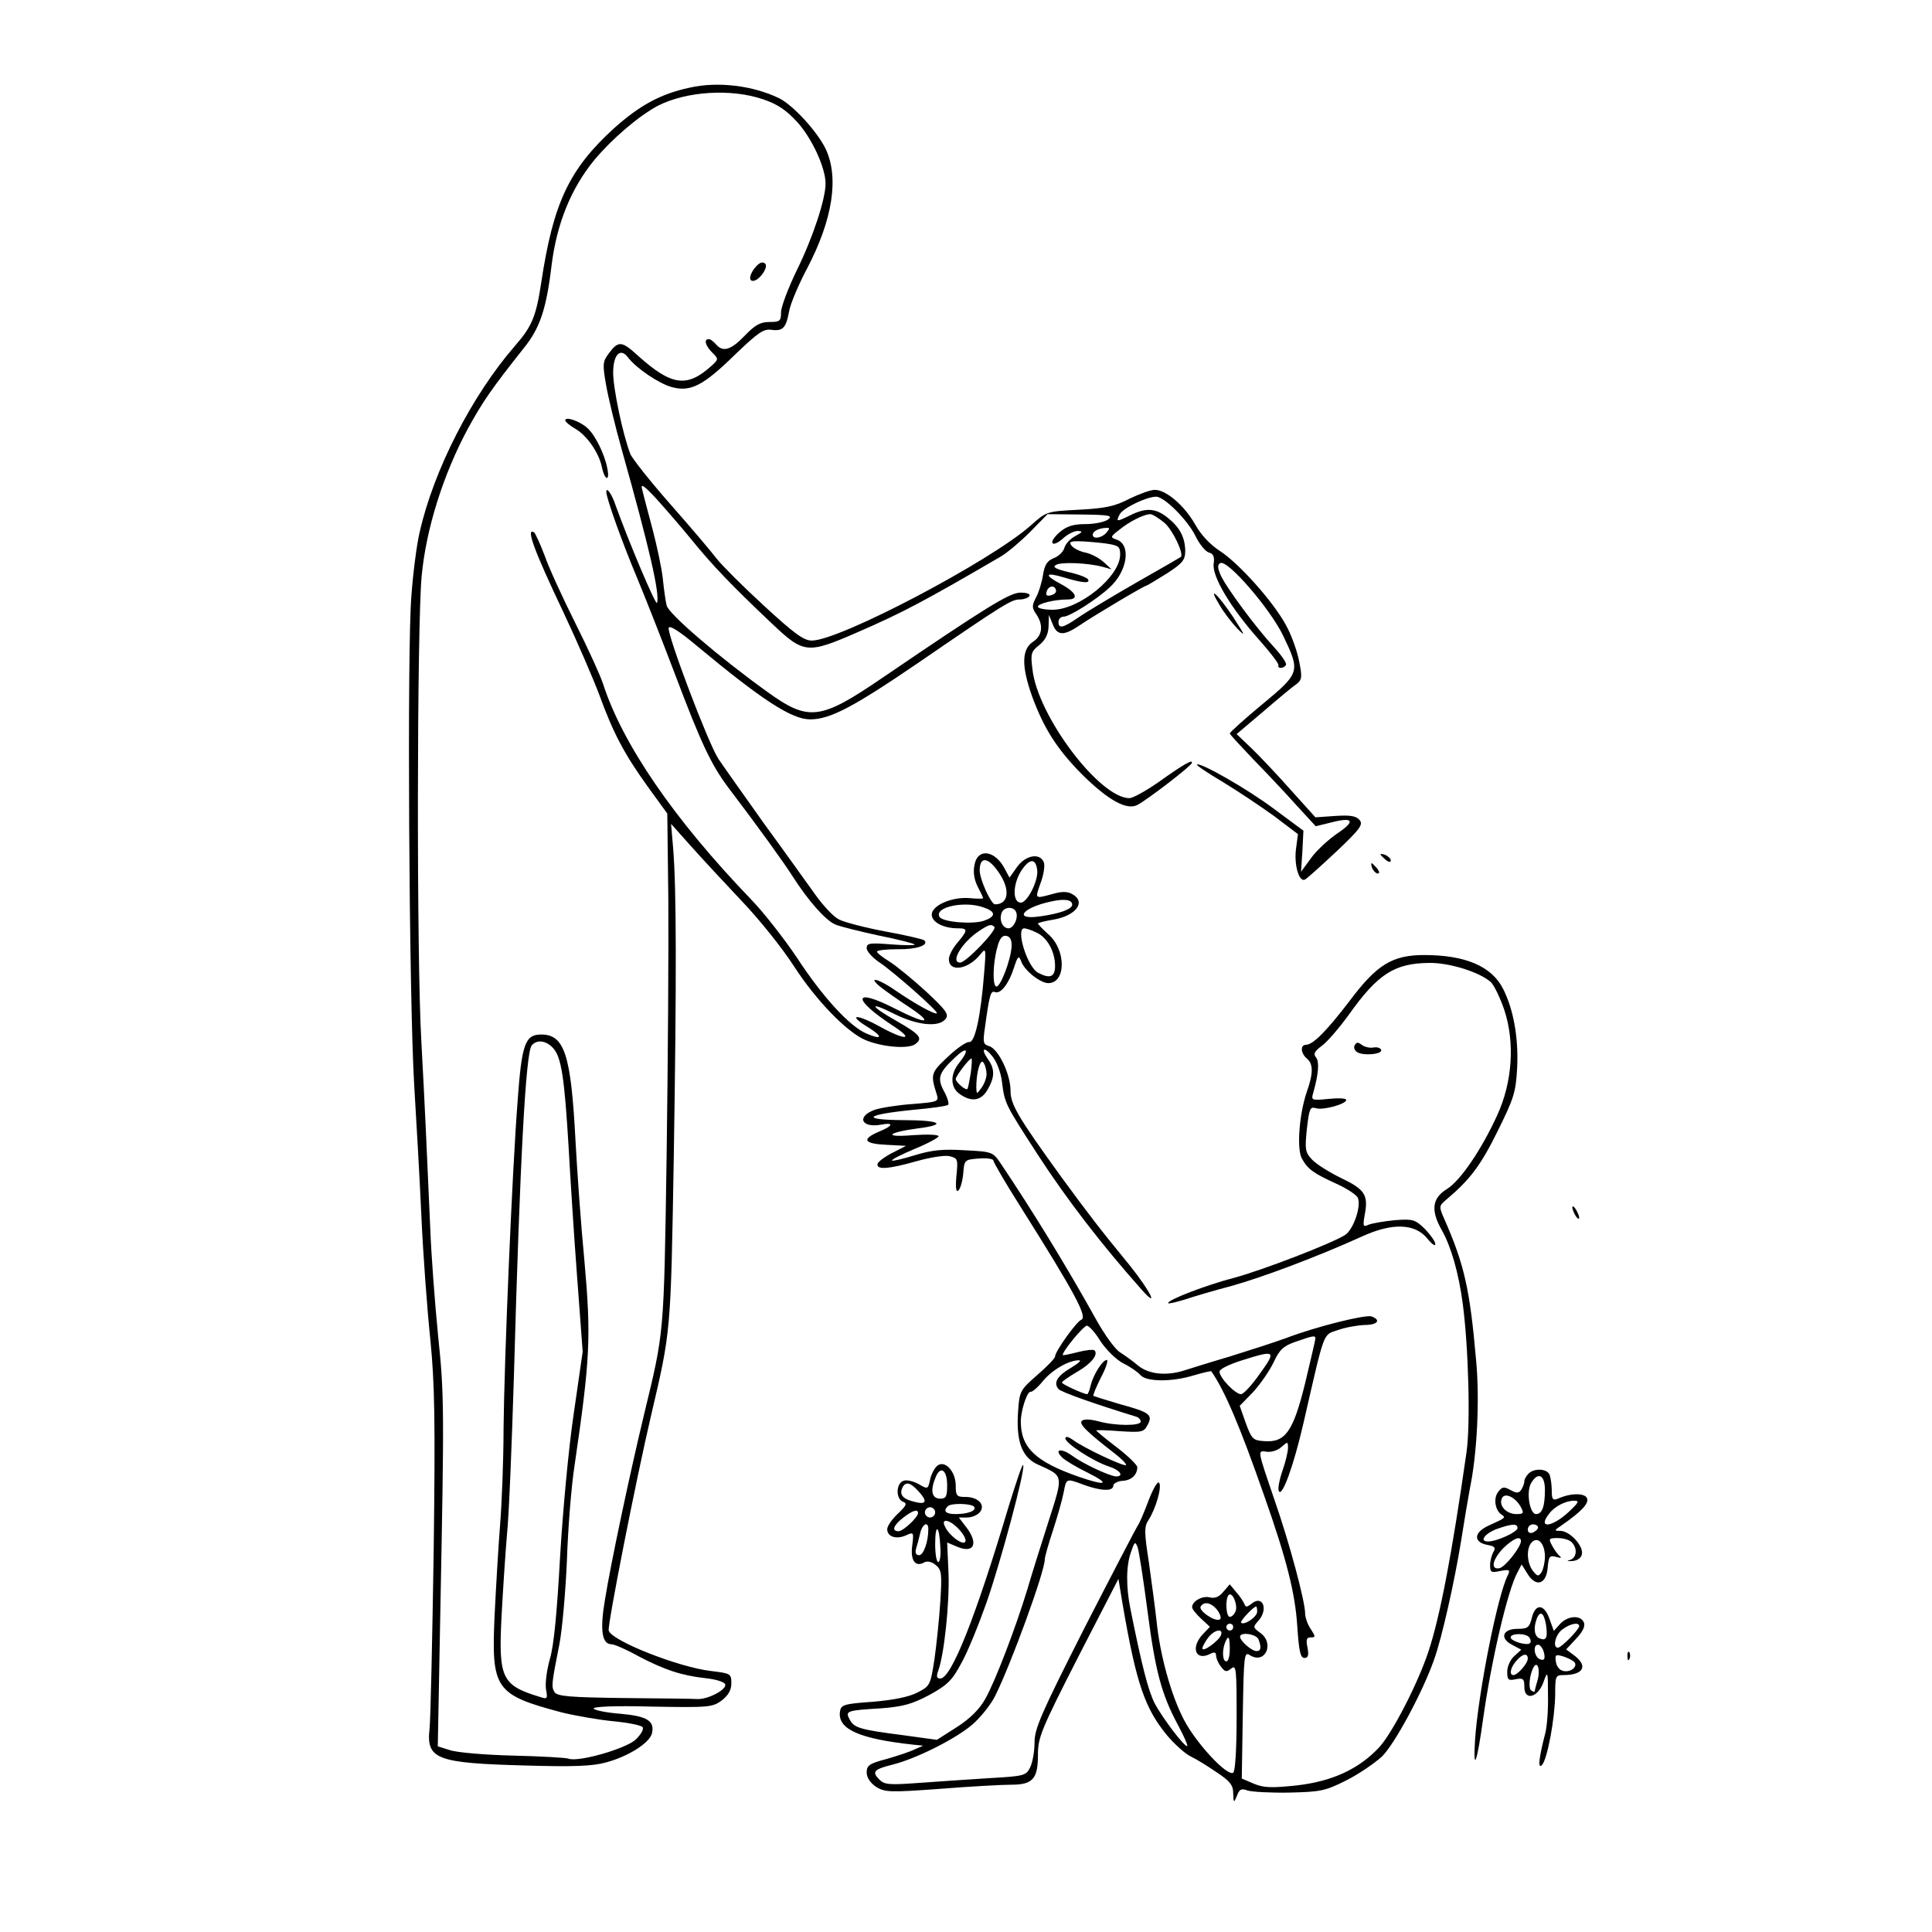 <?xml version="1.0" standalone="no"?>
<!DOCTYPE svg PUBLIC "-//W3C//DTD SVG 20010904//EN"
 "http://www.w3.org/TR/2001/REC-SVG-20010904/DTD/svg10.dtd">
<svg version="1.0" xmlns="http://www.w3.org/2000/svg"
 width="564pt" height="564pt" viewBox="0 0 564 564"
 preserveAspectRatio="xMidYMid meet">

<g transform="translate(0,564) scale(0.1,-0.1)"
fill="#000000" stroke="none">
<path d="M2013 5384 c-85 -18 -146 -52 -220 -118 -132 -120 -178 -219 -213
-451 -15 -99 -27 -128 -77 -185 -125 -144 -237 -362 -278 -544 -8 -33 -19
-116 -24 -185 -13 -154 -7 -1170 8 -1426 6 -99 16 -271 21 -383 5 -112 17
-274 26 -360 13 -131 15 -234 10 -622 -4 -256 -9 -488 -12 -516 -10 -90 19
-101 282 -108 136 -4 194 -2 233 9 64 17 126 56 134 84 9 37 -13 51 -91 58
-40 3 -75 10 -79 15 -3 6 61 9 170 6 166 -3 177 -2 204 18 19 15 28 30 28 50
0 28 -2 29 -60 36 -94 11 -290 88 -298 118 -4 15 79 437 123 625 59 252 58
240 67 760 8 509 8 781 -2 900 l-6 70 58 -65 c32 -36 99 -108 148 -160 50 -52
119 -138 153 -191 64 -99 154 -192 208 -215 50 -21 126 -27 146 -12 23 17 14
28 -54 67 -78 44 -85 60 -9 22 67 -34 131 -41 151 -16 11 13 3 25 -56 80 -38
35 -86 74 -106 87 -21 13 -38 26 -38 30 0 4 28 7 61 7 55 -1 92 12 77 26 -3 3
-54 15 -114 26 -59 11 -120 27 -135 35 -15 7 -45 39 -68 71 -23 32 -90 126
-150 208 -59 83 -120 169 -134 190 -30 46 -149 361 -145 382 2 9 32 -10 83
-53 189 -157 276 -214 330 -214 58 0 125 35 317 166 252 173 271 184 295 184
12 0 25 5 28 10 4 6 -7 10 -26 10 -31 0 -98 -41 -402 -248 -183 -125 -216
-129 -338 -41 -139 100 -289 228 -293 252 -3 12 -8 47 -11 77 -3 30 -17 95
-30 145 -13 49 -27 101 -30 115 -6 20 3 15 42 -27 26 -29 73 -83 103 -120 61
-75 118 -134 232 -242 95 -90 104 -91 253 -26 129 56 195 91 416 220 19 11 57
43 86 72 l51 52 98 -1 c83 -1 94 -3 78 -15 -10 -7 -39 -13 -65 -13 -36 0 -55
-6 -76 -24 -15 -13 -25 -28 -20 -32 4 -4 17 2 30 14 13 12 32 22 43 22 16 -1
15 -3 -7 -15 -15 -8 -29 -23 -32 -35 -3 -11 -17 -24 -30 -29 -20 -8 -27 -19
-32 -48 -3 -21 -12 -51 -20 -66 -13 -25 -13 -31 0 -50 22 -32 18 -63 -10 -81
-33 -22 -33 -72 -2 -159 35 -95 73 -154 146 -228 76 -75 130 -105 161 -89 32
17 155 112 159 122 5 13 -21 -1 -98 -56 -36 -25 -74 -46 -84 -46 -87 0 -268
240 -283 376 -6 46 -4 52 20 71 18 15 26 31 27 54 l1 34 11 -27 c13 -34 32
-35 78 -4 41 28 189 116 195 116 2 0 28 16 59 35 48 31 55 40 55 68 -1 40 -17
69 -53 97 -34 27 -63 28 -107 6 -41 -20 -43 -20 -31 3 10 18 78 51 106 51 24
0 92 -68 115 -115 11 -23 29 -45 39 -48 13 -3 17 -12 14 -33 -5 -37 50 -129
132 -221 33 -37 59 -71 57 -75 -3 -11 16 -10 22 1 3 5 -13 28 -35 52 -52 56
-141 176 -156 211 -9 21 -9 29 -1 34 20 13 146 -133 184 -212 50 -105 50 -108
-61 -200 -52 -43 -95 -82 -95 -85 0 -3 31 -36 68 -75 37 -38 94 -98 125 -133
l58 -63 45 11 c65 17 72 4 18 -32 -25 -17 -60 -49 -76 -71 l-30 -41 4 60 3 60
-85 63 c-77 58 -217 138 -226 130 -2 -2 32 -25 76 -51 43 -26 110 -71 149 -99
l70 -53 -6 -46 c-5 -45 9 -94 26 -87 5 2 45 38 91 81 71 67 80 80 69 93 -10
12 -27 15 -71 12 l-58 -4 -72 80 c-40 45 -91 99 -115 122 l-43 41 78 66 c43
37 86 73 97 80 16 13 17 20 7 69 -6 30 -23 77 -39 105 -38 69 -137 179 -191
214 -28 18 -56 47 -73 78 -32 56 -85 101 -118 101 -12 0 -45 -12 -74 -26 -42
-22 -70 -28 -147 -32 -95 -5 -95 -5 -141 -46 -117 -104 -558 -336 -639 -336
-24 0 -52 21 -139 101 -60 55 -122 117 -138 137 -15 20 -76 92 -136 160 -59
67 -112 134 -117 147 -22 57 -50 191 -50 237 0 53 21 74 43 45 24 -32 91 -77
128 -87 55 -15 92 4 185 95 67 64 83 76 107 72 33 -4 42 6 51 56 4 21 27 76
52 123 75 143 94 266 54 350 -25 51 -95 127 -135 147 -76 37 -179 50 -262 31z
m215 -34 c42 -14 68 -32 100 -67 43 -48 82 -133 82 -179 0 -45 -37 -158 -84
-253 -25 -52 -46 -107 -46 -123 0 -25 -3 -28 -34 -28 -27 0 -42 -9 -72 -40
-40 -42 -64 -49 -84 -25 -7 8 -16 15 -21 15 -15 0 -10 -19 10 -39 19 -19 19
-20 -2 -39 -72 -65 -117 -58 -215 30 -47 43 -57 44 -85 6 -18 -24 -18 -32 -8
-90 6 -36 27 -123 47 -194 79 -281 111 -419 102 -444 -3 -10 -82 177 -121 285
-11 33 -27 55 -27 39 0 -18 45 -144 89 -249 23 -55 73 -182 111 -282 77 -204
106 -265 156 -332 89 -117 163 -220 189 -261 44 -69 96 -128 124 -139 14 -6
71 -20 126 -32 55 -11 102 -23 105 -26 3 -3 -28 -3 -67 0 -64 5 -73 4 -73 -11
0 -9 17 -28 38 -42 43 -29 172 -143 167 -148 -5 -5 -63 27 -117 64 -51 36 -89
47 -48 13 14 -11 52 -38 84 -59 74 -49 52 -52 -40 -5 -125 64 -129 30 -5 -51
64 -42 31 -41 -44 1 -68 37 -92 33 -29 -5 43 -27 39 -37 -7 -17 -49 21 -128
107 -203 222 -37 55 -97 132 -134 170 -225 234 -375 453 -432 630 -7 22 -43
101 -80 175 -37 74 -78 163 -90 198 -13 34 -27 65 -31 68 -25 15 0 -53 87
-236 40 -85 86 -192 103 -237 41 -113 74 -175 141 -268 l58 -80 3 -250 c1
-137 -1 -475 -5 -750 -8 -530 -7 -510 -66 -755 -40 -166 -97 -434 -114 -540
-15 -88 -9 -130 19 -130 8 0 43 -15 77 -34 78 -41 127 -57 197 -65 30 -3 56
-11 58 -18 5 -15 -48 -43 -79 -43 -13 1 -110 2 -216 3 -159 2 -194 5 -203 17
-10 16 -9 24 14 140 8 41 18 152 22 245 3 94 13 217 22 275 46 315 49 375 29
600 -10 102 -21 259 -26 350 -13 251 -32 310 -100 310 -47 0 -57 -27 -69 -195
-16 -206 -39 -755 -41 -955 0 -91 -5 -217 -10 -280 -5 -63 -12 -181 -16 -263
-10 -218 0 -234 196 -286 41 -10 110 -22 153 -26 42 -4 80 -12 83 -17 4 -6 -5
-21 -19 -35 -26 -27 -169 -68 -197 -57 -8 3 -82 7 -163 9 -81 2 -164 9 -184
16 l-35 11 7 372 c12 613 12 654 -6 826 -9 91 -20 233 -23 315 -11 250 -16
362 -26 545 -14 238 -13 1213 1 1359 13 138 63 296 135 430 44 80 69 116 164
236 46 57 65 113 80 239 15 123 57 226 125 309 52 62 129 128 185 158 84 43
215 51 308 19z m1171 -1236 c24 -20 58 -91 48 -100 -1 -1 -60 -35 -132 -76
-71 -41 -148 -87 -169 -102 -44 -30 -56 -32 -56 -11 0 8 7 15 16 15 16 0 93
48 132 84 54 48 65 127 21 141 -18 6 -18 8 8 28 29 24 71 45 90 46 6 1 25 -11
42 -25z m-169 -29 c-14 -16 -40 -20 -40 -6 0 10 17 19 39 20 11 1 11 -2 1 -14z
m-6 -31 c42 -6 46 -9 46 -33 0 -64 -119 -161 -197 -161 -24 0 -43 4 -43 9 0 9
48 21 87 21 34 0 25 21 -20 45 -51 27 -46 36 10 19 53 -16 77 -18 69 -5 -3 5
-29 15 -57 21 -38 9 -48 15 -36 21 15 9 93 6 137 -6 l25 -7 -24 22 c-14 12
-37 24 -53 27 -15 3 -33 12 -39 19 -9 11 -6 14 18 14 17 0 51 -3 77 -6z m-141
-139 c0 -6 -7 -11 -16 -13 -12 -3 -15 1 -11 13 7 17 25 17 27 0z m-1468 -1335
c24 -26 33 -89 45 -290 5 -91 16 -262 25 -381 l16 -215 -26 -180 c-15 -100
-32 -284 -40 -419 -9 -163 -18 -259 -30 -299 -9 -32 -14 -71 -11 -88 5 -27 4
-29 -17 -22 -112 34 -122 54 -113 233 4 75 11 183 16 241 6 58 14 263 20 455
18 646 35 951 52 973 15 18 42 15 63 -8z"/>
<path d="M2207 4862 c-18 -20 -23 -42 -9 -42 18 0 46 40 36 50 -7 7 -16 4 -27
-8z"/>
<path d="M1650 4413 c0 -4 14 -16 30 -25 33 -19 68 -69 77 -111 8 -40 24 -44
16 -5 -8 43 -36 99 -59 119 -22 20 -64 34 -64 22z"/>
<path d="M3560 3874 c12 -21 36 -52 52 -69 25 -25 23 -21 -11 32 -46 69 -78
98 -41 37z"/>
<path d="M2845 3116 c-5 -22 -1 -44 9 -64 9 -17 16 -32 16 -34 0 -2 -17 -2
-38 0 -52 5 -112 -21 -112 -48 0 -22 34 -40 76 -40 30 0 30 -5 -1 -42 -14 -16
-25 -38 -25 -48 0 -39 56 -31 92 14 16 20 17 18 11 -54 -10 -128 -27 -205 -44
-202 -8 1 -37 -19 -63 -44 -49 -46 -50 -50 -31 -110 6 -20 2 -21 -72 -27 -43
-3 -93 -11 -110 -17 -54 -20 -38 -54 20 -43 38 7 34 -4 -8 -21 -51 -22 -43
-35 23 -38 l57 -3 -39 -20 c-22 -11 -42 -26 -44 -32 -5 -19 32 -16 113 7 39
11 82 18 96 15 25 -6 26 -8 21 -58 -3 -36 -1 -49 6 -42 6 6 12 28 14 50 3 39
4 40 46 43 23 2 42 -1 42 -6 0 -5 35 -65 78 -133 162 -257 198 -325 178 -332
-14 -6 -76 -92 -76 -107 0 -5 -23 -29 -52 -54 -50 -44 -52 -47 -56 -107 -6
-86 11 -133 57 -154 77 -35 76 -28 32 -166 -22 -68 -50 -158 -62 -199 -34
-112 -94 -269 -123 -320 -17 -30 -44 -57 -83 -82 l-58 -37 -102 14 c-124 16
-140 21 -153 46 -13 24 -9 26 93 32 63 5 89 12 140 39 53 29 67 43 94 94 18
32 50 111 73 176 42 121 113 385 107 401 -2 6 -20 -48 -42 -119 -97 -326 -168
-504 -200 -504 -11 0 -12 6 -6 23 17 46 33 195 30 283 l-4 91 31 -13 c49 -20
61 12 23 60 l-20 26 24 0 c14 0 30 7 37 15 18 21 -4 45 -41 45 -26 0 -29 3
-29 33 0 42 -32 76 -54 58 -8 -7 -18 -25 -21 -41 -6 -28 -7 -28 -34 -12 -15 8
-35 13 -44 9 -22 -8 -22 -53 -1 -61 13 -5 10 -11 -15 -35 -17 -16 -31 -36 -31
-45 0 -22 26 -31 55 -18 22 10 23 10 18 -30 -6 -43 9 -64 35 -49 9 5 22 2 34
-8 17 -14 18 -26 13 -106 -3 -49 -11 -125 -17 -168 -12 -77 -13 -79 -50 -98
-25 -13 -71 -22 -131 -27 -85 -6 -92 -9 -95 -29 -7 -51 57 -79 213 -96 l30 -3
-25 -11 c-14 -7 -51 -19 -82 -28 -50 -13 -58 -19 -58 -39 0 -15 10 -30 27 -42
26 -16 39 -17 188 -6 88 7 181 12 207 12 63 0 78 17 78 87 0 51 9 73 117 285
l118 229 12 -73 c40 -233 65 -305 130 -384 21 -25 52 -53 68 -61 17 -8 51 -29
77 -47 38 -25 48 -37 48 -61 1 -29 2 -29 11 -7 7 19 13 22 31 15 13 -4 68 -7
122 -6 91 2 105 5 165 35 36 18 83 50 105 70 37 36 119 188 152 282 23 63 60
229 79 346 9 58 21 128 26 155 21 101 29 259 18 375 -18 206 -34 278 -93 412
-16 36 -15 38 5 55 70 59 101 100 150 199 49 99 54 115 58 188 4 88 -11 170
-41 229 -33 66 -110 99 -230 99 -94 0 -139 -28 -219 -135 -65 -85 -105 -126
-126 -127 -18 0 -16 -25 2 -40 19 -16 19 -43 0 -97 -22 -64 -30 -165 -15 -194
17 -32 34 -44 102 -75 31 -14 59 -33 62 -41 10 -25 -13 -92 -37 -108 -39 -25
-244 -104 -327 -126 -77 -20 -190 -63 -190 -73 0 -3 21 2 48 10 26 9 88 27
137 40 90 25 250 85 380 144 89 41 156 39 192 -6 13 -16 23 -23 23 -16 0 8
-14 27 -30 44 -29 28 -35 30 -88 26 -31 -3 -66 -9 -76 -13 -17 -8 -18 -5 -12
29 11 58 0 74 -69 107 -35 17 -73 41 -85 54 -20 21 -21 30 -15 89 7 59 9 66
26 61 21 -7 89 12 89 24 0 5 -23 6 -52 3 -50 -5 -51 -4 -44 19 15 54 18 89 8
102 -9 10 -5 18 18 35 16 12 50 52 77 89 85 120 134 151 235 152 59 1 148 -27
180 -56 9 -8 27 -45 39 -80 32 -96 24 -212 -20 -308 -46 -101 -108 -192 -147
-216 -44 -27 -48 -63 -14 -122 26 -47 48 -122 60 -212 17 -128 23 -353 11
-435 -42 -294 -77 -479 -111 -581 -31 -94 -106 -239 -144 -280 -59 -63 -136
-99 -240 -111 -75 -8 -97 -7 -126 5 l-35 15 3 186 c3 177 4 185 21 174 45 -28
73 36 29 66 -20 15 -21 16 -5 34 31 34 13 78 -20 50 -13 -10 -17 -10 -20 -1
-3 7 -13 23 -24 35 l-19 23 -19 -22 c-12 -15 -25 -20 -40 -16 -21 5 -51 -11
-51 -29 0 -5 12 -20 26 -33 l26 -24 -21 -22 c-36 -39 -21 -79 22 -57 12 6 17
5 17 -5 0 -7 6 -22 14 -32 12 -16 16 -17 30 -6 15 12 16 0 16 -142 0 -92 -4
-158 -10 -162 -18 -11 -107 85 -143 153 -39 74 -71 192 -81 292 -4 36 -14 111
-22 168 -14 90 -14 106 -1 125 21 33 39 95 31 108 -4 7 -17 -15 -31 -51 -13
-35 -27 -68 -32 -74 -4 -6 -74 -140 -155 -298 -127 -251 -146 -294 -146 -335
0 -27 -6 -59 -13 -73 -12 -24 -18 -25 -122 -31 -61 -4 -153 -10 -206 -14 -83
-6 -97 -5 -112 10 -23 23 -16 30 40 44 67 17 182 74 232 117 23 20 53 57 66
83 46 92 145 363 145 399 0 7 11 46 24 85 13 40 27 89 31 110 8 42 7 42 60 22
50 -18 85 -19 85 -2 0 6 12 13 26 14 26 1 44 17 44 40 0 6 -27 33 -60 58 -33
25 -60 48 -60 49 0 2 31 1 69 -2 64 -4 70 -3 81 18 16 30 7 37 -81 61 -41 12
-75 23 -77 24 -2 2 8 26 22 54 15 28 22 51 17 51 -12 0 -39 -42 -47 -74 -3
-14 -8 -26 -10 -26 -10 0 -74 29 -74 34 0 3 20 17 44 31 42 24 63 51 51 63 -3
3 -25 1 -48 -5 -23 -6 -43 -10 -44 -9 -6 6 60 86 70 86 7 -1 25 -21 40 -46 17
-25 45 -53 66 -64 21 -10 43 -26 50 -34 17 -20 91 -21 156 -1 27 8 50 13 51
12 39 -56 83 -159 154 -362 66 -187 91 -286 97 -382 5 -73 9 -93 21 -93 11 0
13 8 9 30 -5 23 -3 30 9 30 15 0 15 2 0 25 -9 13 -16 34 -16 45 0 35 -46 207
-89 330 -51 150 -51 146 -23 142 13 -2 32 4 43 14 18 16 19 16 19 -3 0 -11 -7
-40 -16 -66 -9 -26 -14 -52 -11 -59 9 -23 44 75 72 197 63 274 56 257 100 272
22 8 57 14 78 15 38 0 50 14 21 25 -17 6 -160 -29 -249 -63 -33 -12 -107 -36
-165 -54 -58 -17 -118 -36 -134 -41 -51 -16 -102 -11 -133 14 -15 13 -39 30
-53 39 -14 8 -45 51 -69 94 -89 160 -188 321 -278 455 -24 36 -25 37 -106 41
-63 4 -96 1 -145 -14 -35 -11 -66 -18 -68 -16 -2 3 28 18 66 34 39 16 70 33
70 37 0 5 -35 6 -77 3 -86 -7 -73 8 17 20 87 11 65 24 -42 24 -128 1 -113 16
27 30 54 5 100 11 103 15 3 3 -2 21 -12 39 -21 39 -16 54 33 100 35 33 42 22
11 -17 -27 -33 -26 -72 2 -91 34 -24 62 -20 81 13 21 36 22 60 1 89 -23 33
-10 38 14 7 12 -15 24 -47 27 -73 8 -64 9 -65 104 -212 85 -131 185 -261 303
-394 54 -61 26 -5 -34 70 -91 111 -119 148 -199 257 -128 177 -149 213 -149
253 0 48 -35 121 -62 130 -18 5 -19 11 -13 52 13 96 17 111 29 106 17 -7 41
24 56 71 11 34 14 37 21 19 9 -27 56 -64 79 -64 52 0 53 96 1 142 -17 15 -31
30 -31 32 0 2 19 7 43 11 68 11 99 52 57 75 -14 8 -31 8 -58 0 -52 -14 -51
-15 -34 33 9 24 13 51 9 60 -11 28 -53 21 -78 -14 l-22 -31 -14 26 c-28 54
-79 61 -88 12z m72 -25 c33 -49 27 -91 -12 -91 -12 0 -45 73 -45 99 0 43 26
39 57 -8z m111 8 c3 -31 -29 -94 -48 -94 -24 0 -24 51 0 91 25 39 44 40 48 3z
m102 -100 c0 -13 -36 -26 -93 -34 -80 -12 -54 25 30 43 40 9 63 6 63 -9z
m-256 -9 c34 -12 33 -26 -2 -38 -33 -11 -119 -4 -129 11 -18 29 75 49 131 27z
m91 -10 c10 -16 -5 -50 -21 -50 -17 0 -28 24 -20 45 6 17 32 20 41 5z m-62
-46 c8 -9 -83 -104 -100 -104 -30 0 5 59 55 92 30 20 36 21 45 12z m122 -16
c32 -14 55 -56 55 -98 0 -32 -15 -38 -49 -20 -32 16 -67 130 -41 130 5 0 21
-5 35 -12z m-72 -43 c-3 -39 -32 -115 -44 -115 -12 0 -11 66 2 113 7 28 15 37
27 35 12 -3 16 -13 15 -33z m-119 -367 c-4 -24 -8 -45 -10 -47 -5 -5 -34 20
-34 29 0 8 39 60 46 60 2 0 1 -19 -2 -42z m46 -4 c0 -11 -7 -29 -15 -40 -14
-19 -14 -19 -15 2 0 43 12 86 21 72 5 -7 9 -22 9 -34z m960 -771 c0 -5 -14
-63 -30 -131 -35 -142 -58 -174 -120 -169 -32 2 -36 6 -53 52 l-18 51 39 40
c21 23 48 62 60 87 17 37 29 48 64 60 51 18 58 19 58 10z m-162 -103 c-23 -33
-48 -60 -55 -60 -17 0 -63 48 -63 66 0 7 28 21 63 32 101 32 104 30 55 -38z
m-550 18 c-41 -24 -54 -44 -38 -63 8 -9 107 -44 228 -81 6 -2 12 -8 12 -14 0
-13 -74 -13 -124 1 -24 6 -42 7 -48 1 -9 -9 16 -33 96 -95 21 -16 35 -31 33
-34 -6 -5 -123 50 -154 73 -14 10 -23 12 -23 5 0 -14 81 -67 127 -82 32 -10
46 -29 21 -29 -19 1 -95 36 -129 61 -32 23 -53 18 -28 -6 8 -8 41 -28 74 -44
68 -34 55 -40 -26 -12 -126 44 -169 85 -169 161 0 33 19 90 29 87 4 -1 21 13
36 32 28 33 75 60 105 60 8 0 -2 -9 -22 -21z m-363 -344 c0 -32 -3 -39 -20
-39 -24 0 -30 22 -15 59 14 39 35 27 35 -20z m-85 -16 c28 -30 25 -41 -7 -33
-36 8 -47 20 -40 39 9 22 23 20 47 -6z m164 -47 c7 -11 -18 -21 -55 -21 -28 0
-37 9 -22 23 10 10 71 8 77 -2z m-114 -16 c0 -8 -7 -15 -15 -15 -8 0 -15 7
-15 15 0 8 7 15 15 15 8 0 15 -7 15 -15z m-50 -2 c0 -12 -43 -53 -57 -53 -21
0 -15 17 13 39 27 21 44 27 44 14z m119 -47 c29 -31 25 -52 -6 -31 -13 9 -28
25 -33 36 -16 28 11 25 39 -5z m-89 0 c0 -37 -14 -76 -27 -76 -9 0 -12 7 -9
18 3 9 8 29 12 45 6 28 24 38 24 13z m35 -51 c2 -25 -1 -45 -6 -45 -5 0 -9 23
-9 52 0 62 12 57 15 -7z m605 -189 c23 -177 41 -243 90 -334 16 -30 28 -57 26
-59 -6 -6 -72 81 -95 124 -19 38 -37 107 -71 276 -13 64 -13 127 2 167 10 30
12 31 19 13 4 -11 17 -95 29 -187z m257 0 c-4 -9 -11 -16 -17 -16 -11 0 -14
53 -3 64 11 10 27 -30 20 -48z m-52 2 c9 -14 11 -24 5 -26 -16 -6 -62 27 -55
38 10 17 33 11 50 -12z m115 -3 c0 -15 -38 -41 -47 -32 -4 4 36 47 44 47 2 0
3 -7 3 -15z m-70 -45 c0 -5 -4 -10 -10 -10 -5 0 -10 5 -10 10 0 6 5 10 10 10
6 0 10 -4 10 -10z m-36 -24 c-7 -17 -54 -51 -54 -38 0 4 7 18 16 30 17 24 47
31 38 8z m110 -12 c9 -24 7 -34 -6 -34 -14 0 -48 30 -48 42 0 15 48 8 54 -8z
m-84 -29 c0 -19 -4 -35 -10 -35 -11 0 -13 30 -4 54 10 25 14 19 14 -19z"/>
<path d="M4030 3146 c0 -2 7 -9 15 -16 9 -7 15 -8 15 -2 0 5 -7 12 -15 16 -8
3 -15 4 -15 2z"/>
<path d="M4006 3105 c4 -8 11 -15 16 -15 6 0 5 6 -2 15 -7 8 -14 15 -16 15 -2
0 -1 -7 2 -15z"/>
<path d="M3955 2589 c-4 -6 -1 -15 6 -20 18 -12 75 -7 71 6 -2 6 -12 9 -23 7
-11 -2 -26 2 -34 8 -10 8 -15 8 -20 -1z"/>
<path d="M4590 2115 c0 -5 5 -17 10 -25 5 -8 10 -10 10 -5 0 6 -5 17 -10 25
-5 8 -10 11 -10 5z"/>
<path d="M4462 1338 c-7 -7 -12 -17 -12 -22 0 -6 -4 -17 -9 -25 -7 -10 -13
-11 -31 -1 -20 11 -25 10 -37 -6 -14 -19 -8 -54 11 -66 12 -8 12 -9 -37 -31
-45 -20 -47 -49 -5 -57 22 -4 25 -8 18 -20 -5 -8 -10 -26 -10 -39 0 -21 3 -23
30 -17 27 5 29 3 22 -12 -30 -57 -87 -346 -96 -482 -6 -99 6 -66 24 65 24 169
71 372 100 425 l12 23 17 -27 c24 -40 55 -32 59 17 3 34 6 37 25 32 12 -4 17
-3 11 2 -6 4 -16 18 -23 31 -11 20 -10 22 17 22 15 0 33 -5 40 -12 18 -18 15
-46 -5 -52 -11 -3 -8 -4 7 -3 15 1 26 9 28 20 5 24 -35 67 -62 68 -20 0 -20 1
4 17 56 39 79 63 73 78 -6 16 -48 16 -85 -1 -15 -6 -18 -2 -18 23 0 17 -3 37
-6 46 -7 19 -45 21 -62 4z m48 -47 c0 -49 -8 -71 -26 -71 -18 0 -29 63 -15 89
20 36 41 26 41 -18z m-70 -51 c9 -17 8 -20 -13 -20 -29 0 -52 24 -43 45 7 20
40 5 56 -25z m138 -15 c-49 -45 -91 -48 -55 -3 16 21 48 37 72 37 17 0 14 -5
-17 -34z m-148 -46 c0 -11 -60 -39 -86 -39 -27 0 -9 24 27 37 43 15 59 16 59
2z m60 2 c0 -5 -7 -11 -15 -15 -9 -3 -15 0 -15 9 0 8 7 15 15 15 8 0 15 -4 15
-9z m-50 -40 c0 -17 -46 -76 -63 -79 -27 -5 -20 26 12 59 29 28 51 37 51 20z
m70 -45 c0 -17 -5 -38 -10 -46 -9 -13 -12 -12 -25 4 -18 24 -20 67 -3 84 18
18 38 -5 38 -42z"/>
<path d="M4472 918 c-7 -29 -12 -33 -42 -33 -44 0 -53 -28 -15 -47 l26 -14
-21 -19 c-11 -10 -20 -30 -20 -45 0 -24 3 -27 25 -22 22 4 25 1 25 -23 0 -41
40 -31 56 15 12 34 13 32 13 -40 1 -41 -3 -91 -8 -110 -19 -73 -22 -105 -10
-93 16 16 38 135 39 206 0 54 1 57 24 57 58 0 73 26 32 57 l-24 18 29 31 c19
20 27 36 23 47 -9 23 -47 21 -70 -4 l-18 -20 -12 33 c-15 45 -41 49 -52 6z
m41 -20 c6 -39 1 -49 -18 -41 -16 5 -19 30 -9 57 10 26 21 18 27 -16z m97 -5
c0 -10 -52 -63 -62 -63 -17 0 -7 40 14 54 23 17 48 21 48 9z m-145 -34 c4 -6
5 -13 1 -16 -8 -8 -56 6 -56 17 0 13 47 13 55 -1z m43 -47 c3 -16 -1 -20 -12
-16 -19 7 -22 48 -3 42 6 -3 13 -14 15 -26z m-48 -14 c0 -14 -30 -48 -42 -48
-13 0 -9 22 9 42 18 21 33 23 33 6z m135 -9 c13 -13 -9 -32 -31 -27 -11 2 -20
13 -22 27 -3 20 -1 22 20 16 13 -4 27 -11 33 -16z m-106 -52 c-5 -17 -9 -33
-9 -35 0 -2 -5 0 -10 3 -9 6 -5 47 7 68 11 20 20 -7 12 -36z"/>
<path d="M4751 804 c0 -11 3 -14 6 -6 3 7 2 16 -1 19 -3 4 -6 -2 -5 -13z"/>
</g>
</svg>
